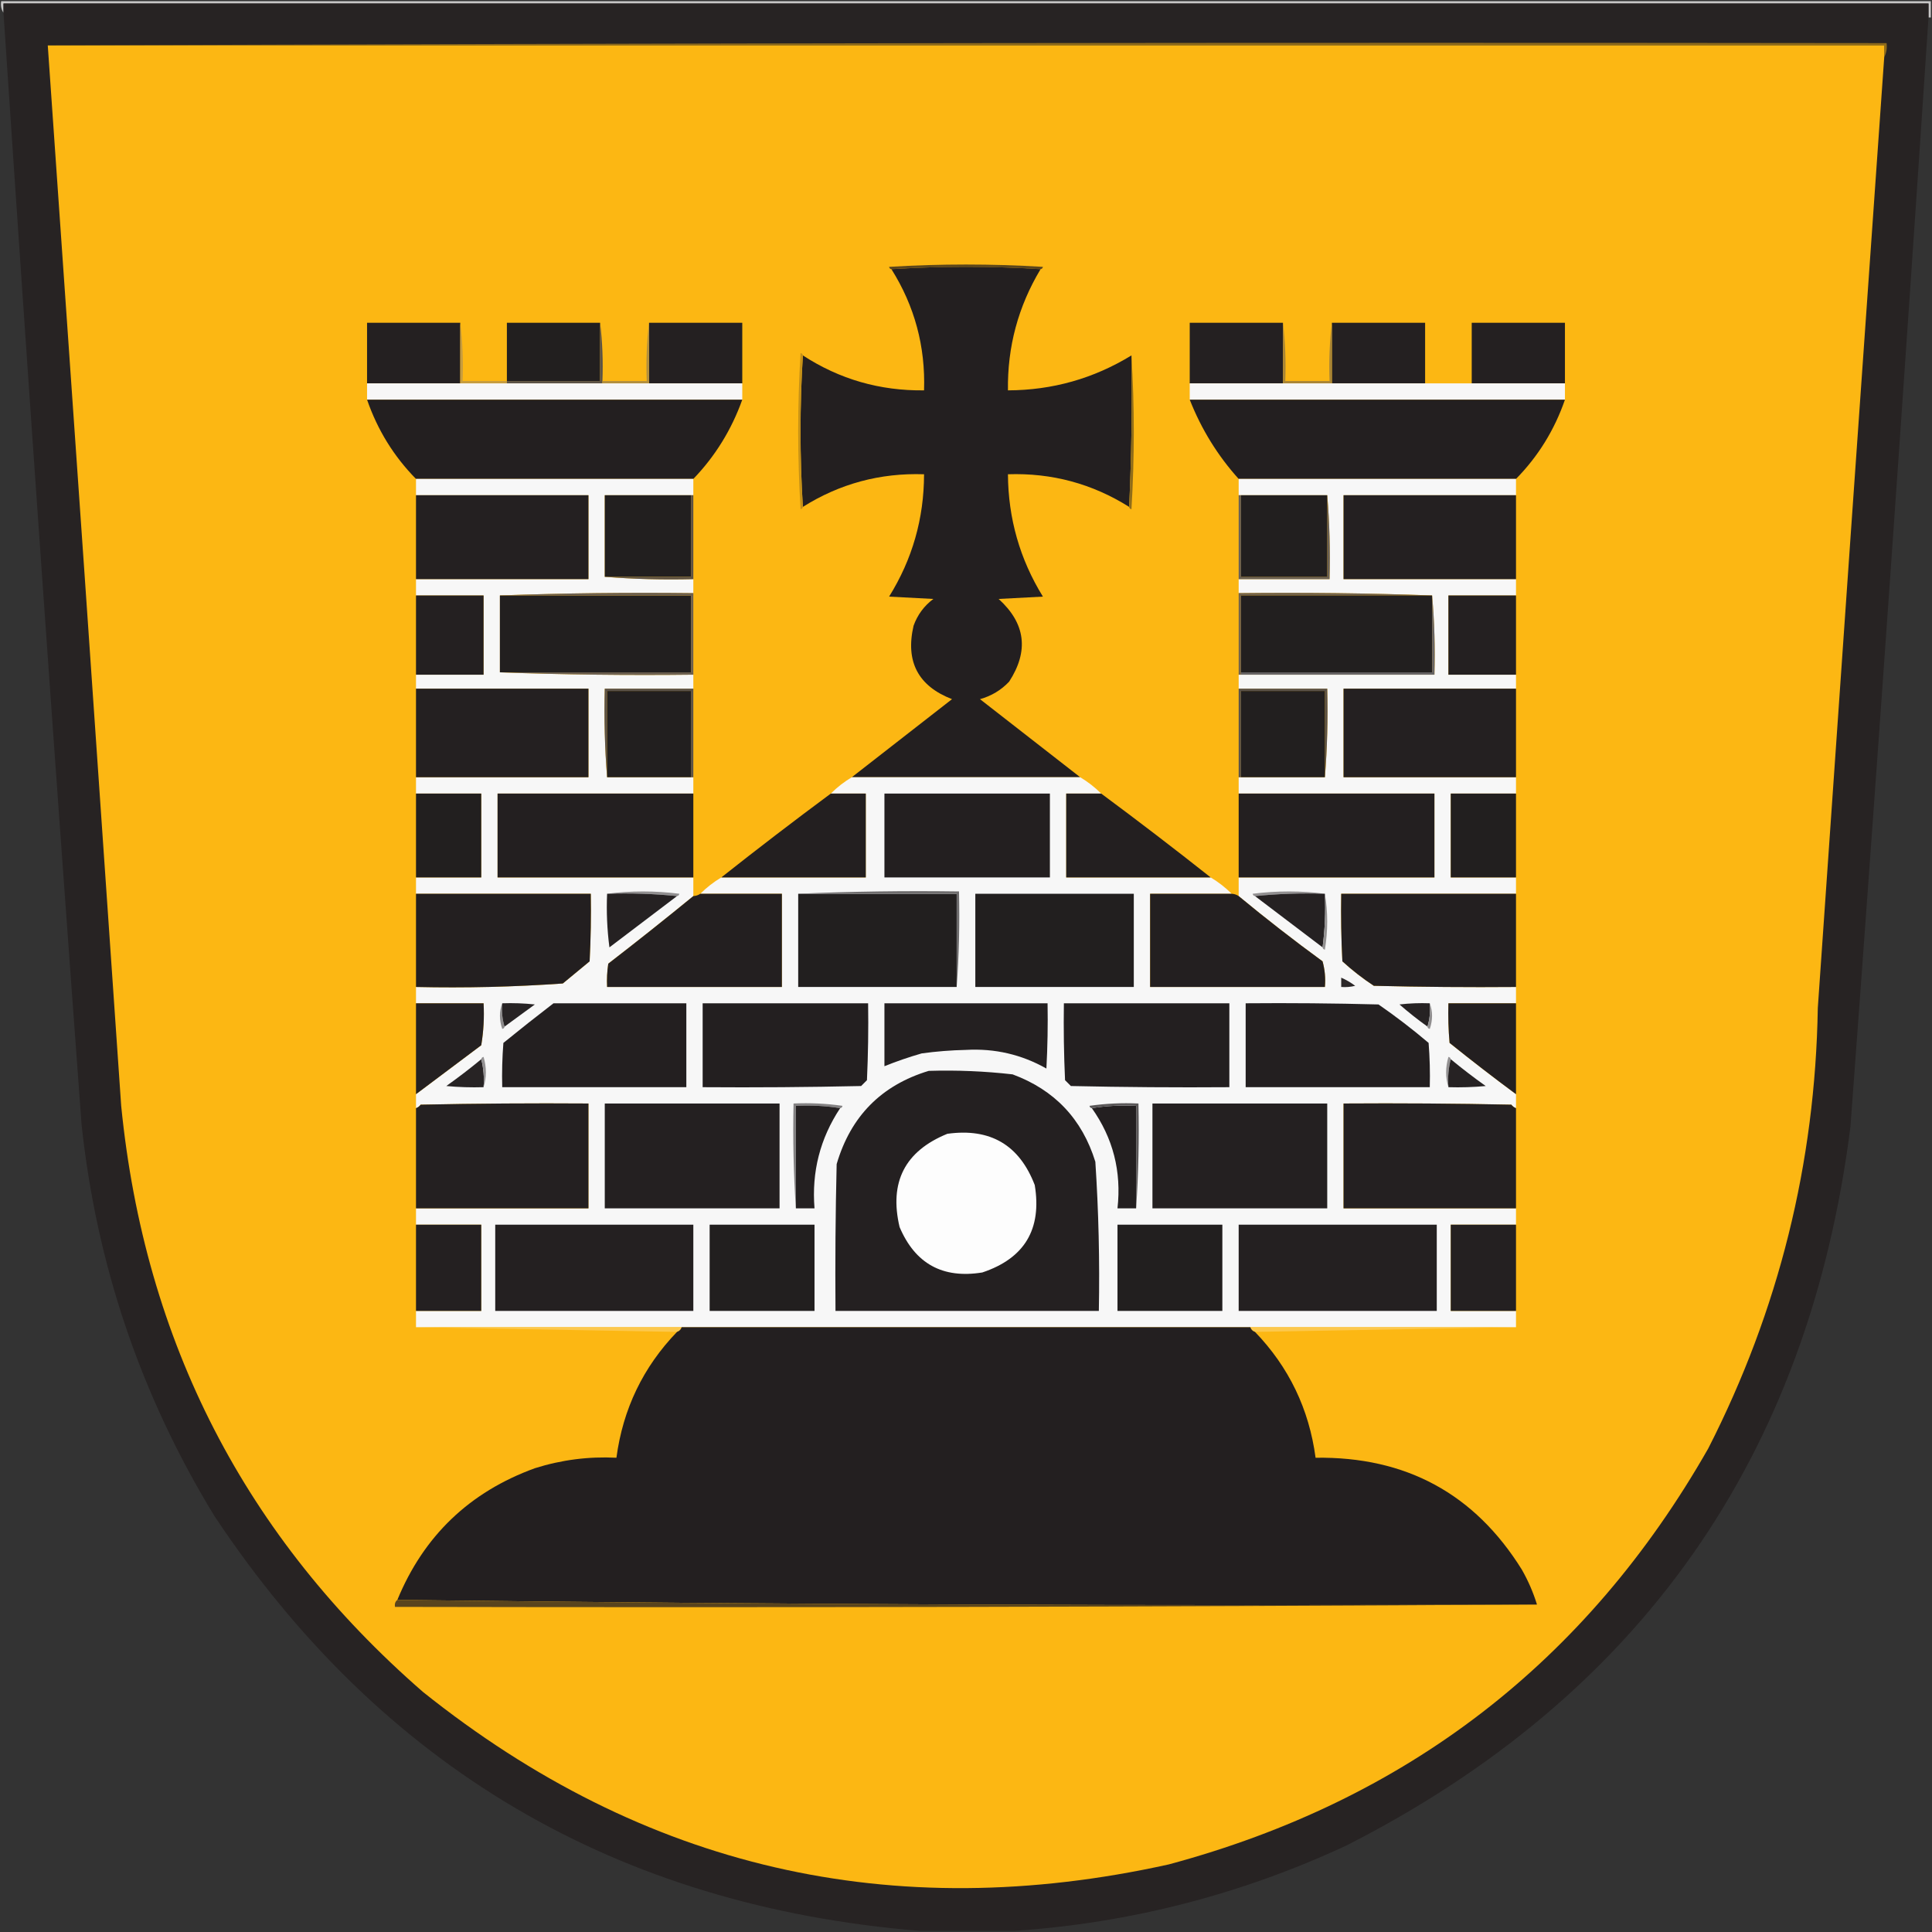 <?xml version="1.0" encoding="UTF-8"?>
<!DOCTYPE svg PUBLIC "-//W3C//DTD SVG 1.1//EN" "http://www.w3.org/Graphics/SVG/1.1/DTD/svg11.dtd">
<svg xmlns="http://www.w3.org/2000/svg" version="1.1" width="829px" height="829px" style="shape-rendering:geometricPrecision; text-rendering:geometricPrecision; image-rendering:optimizeQuality; fill-rule:evenodd; clip-rule:evenodd" xmlns:xlink="http://www.w3.org/1999/xlink">
<rect width="100%" height="100%" fill="#333333" stroke="none"/>
<g><path style="opacity:1" fill="#c8c7c7" d="M 828.5,0.5 C 828.5,2.833 828.5,5.167 828.5,7.5C 828.167,7.5 827.833,7.5 827.5,7.5C 827.5,5.5 827.5,3.5 827.5,1.5C 552.167,1.5 276.833,1.5 1.5,1.5C 1.5,2.833 1.5,4.167 1.5,5.5C 0.549,4.081 0.216,2.415 0.5,0.5C 276.5,0.5 552.5,0.5 828.5,0.5 Z"/></g>
<g><path style="opacity:1" fill="#272323" d="M 827.5,7.5 C 816.95,166.207 805.783,324.873 794,483.5C 776.08,624.977 703.913,727.811 577.5,792C 532.31,812.964 484.976,825.13 435.5,828.5C 421.833,828.5 408.167,828.5 394.5,828.5C 264.582,817.818 163.748,758.485 92,650.5C 60.45,598.85 41.45,542.85 35,482.5C 23.265,323.536 12.098,164.536 1.5,5.5C 1.5,4.167 1.5,2.833 1.5,1.5C 276.833,1.5 552.167,1.5 827.5,1.5C 827.5,3.5 827.5,5.5 827.5,7.5 Z"/></g>
<g><path style="opacity:1" fill="#8f6b1a" d="M 20.5,19.5 C 283.333,18.5 546.333,18.167 809.5,18.5C 809.795,20.735 809.461,22.735 808.5,24.5C 808.5,22.833 808.5,21.167 808.5,19.5C 545.833,19.5 283.167,19.5 20.5,19.5 Z"/></g>
<g><path style="opacity:1" fill="#fcb713" d="M 20.5,19.5 C 283.167,19.5 545.833,19.5 808.5,19.5C 808.5,21.167 808.5,22.833 808.5,24.5C 798.91,160.487 789.41,296.487 780,432.5C 778.9,499.231 763.234,562.231 733,621.5C 680.827,713.048 603.66,772.548 501.5,800C 382.728,826.302 276.061,801.635 181.5,726C 105.241,659.659 62.075,575.826 52,474.5C 41.594,322.823 31.095,171.156 20.5,19.5 Z"/></g>
<g><path style="opacity:1" fill="#5a451c" d="M 446.5,115.5 C 425.167,114.167 403.833,114.167 382.5,115.5C 381.957,115.44 381.624,115.107 381.5,114.5C 403.5,113.167 425.5,113.167 447.5,114.5C 447.376,115.107 447.043,115.44 446.5,115.5 Z"/></g>
<g><path style="opacity:1" fill="#231f20" d="M 446.5,115.5 C 436.901,131.491 432.234,148.824 432.5,167.5C 451.621,167.428 469.288,162.428 485.5,152.5C 485.831,174.34 485.497,196.006 484.5,217.5C 468.663,207.54 451.33,202.873 432.5,203.5C 432.61,222.447 437.61,239.947 447.5,256C 441.167,256.333 434.833,256.667 428.5,257C 440.061,267.487 441.561,279.32 433,292.5C 429.547,296.145 425.38,298.645 420.5,300C 434.902,311.186 449.236,322.353 463.5,333.5C 430.833,333.5 398.167,333.5 365.5,333.5C 379.764,322.353 394.098,311.186 408.5,300C 393.942,294.365 388.442,283.865 392,268.5C 393.676,263.822 396.509,259.989 400.5,257C 394.167,256.667 387.833,256.333 381.5,256C 391.474,239.986 396.474,222.486 396.5,203.5C 377.679,202.871 360.345,207.538 344.5,217.5C 343.167,195.833 343.167,174.167 344.5,152.5C 360.202,162.729 377.535,167.729 396.5,167.5C 397.129,148.679 392.462,131.345 382.5,115.5C 403.833,114.167 425.167,114.167 446.5,115.5 Z"/></g>
<g><path style="opacity:1" fill="#242021" d="M 197.5,138.5 C 197.5,147.167 197.5,155.833 197.5,164.5C 184.167,164.5 170.833,164.5 157.5,164.5C 157.5,155.833 157.5,147.167 157.5,138.5C 170.833,138.5 184.167,138.5 197.5,138.5 Z"/></g>
<g><path style="opacity:1" fill="#221f1f" d="M 257.5,138.5 C 257.5,146.833 257.5,155.167 257.5,163.5C 244.167,163.5 230.833,163.5 217.5,163.5C 217.5,155.167 217.5,146.833 217.5,138.5C 230.833,138.5 244.167,138.5 257.5,138.5 Z"/></g>
<g><path style="opacity:1" fill="#242021" d="M 278.5,138.5 C 291.833,138.5 305.167,138.5 318.5,138.5C 318.5,147.167 318.5,155.833 318.5,164.5C 305.167,164.5 291.833,164.5 278.5,164.5C 278.5,155.833 278.5,147.167 278.5,138.5 Z"/></g>
<g><path style="opacity:1" fill="#242021" d="M 550.5,138.5 C 550.5,147.167 550.5,155.833 550.5,164.5C 537.167,164.5 523.833,164.5 510.5,164.5C 510.5,155.833 510.5,147.167 510.5,138.5C 523.833,138.5 537.167,138.5 550.5,138.5 Z"/></g>
<g><path style="opacity:1" fill="#242021" d="M 571.5,138.5 C 584.833,138.5 598.167,138.5 611.5,138.5C 611.5,147.167 611.5,155.833 611.5,164.5C 598.167,164.5 584.833,164.5 571.5,164.5C 571.5,155.833 571.5,147.167 571.5,138.5 Z"/></g>
<g><path style="opacity:1" fill="#242021" d="M 671.5,164.5 C 658.167,164.5 644.833,164.5 631.5,164.5C 631.5,155.833 631.5,147.167 631.5,138.5C 644.833,138.5 658.167,138.5 671.5,138.5C 671.5,147.167 671.5,155.833 671.5,164.5 Z"/></g>
<g><path style="opacity:1" fill="#c69116" d="M 344.5,152.5 C 343.167,174.167 343.167,195.833 344.5,217.5C 344.44,218.043 344.107,218.376 343.5,218.5C 342.167,196.167 342.167,173.833 343.5,151.5C 344.107,151.624 344.44,151.957 344.5,152.5 Z"/></g>
<g><path style="opacity:1" fill="#8f6c19" d="M 485.5,152.5 C 486.828,174.337 486.828,196.337 485.5,218.5C 484.893,218.376 484.56,218.043 484.5,217.5C 485.497,196.006 485.831,174.34 485.5,152.5 Z"/></g>
<g><path style="opacity:1" fill="#c69c3f" d="M 197.5,138.5 C 198.493,146.65 198.826,154.983 198.5,163.5C 204.833,163.5 211.167,163.5 217.5,163.5C 217.5,163.833 217.5,164.167 217.5,164.5C 210.833,164.5 204.167,164.5 197.5,164.5C 197.5,155.833 197.5,147.167 197.5,138.5 Z"/></g>
<g><path style="opacity:1" fill="#5b5247" d="M 257.5,138.5 C 258.493,146.65 258.826,154.983 258.5,163.5C 258.5,163.833 258.5,164.167 258.5,164.5C 244.833,164.5 231.167,164.5 217.5,164.5C 217.5,164.167 217.5,163.833 217.5,163.5C 230.833,163.5 244.167,163.5 257.5,163.5C 257.5,155.167 257.5,146.833 257.5,138.5 Z"/></g>
<g><path style="opacity:1" fill="#b28f3e" d="M 278.5,138.5 C 278.5,147.167 278.5,155.833 278.5,164.5C 271.833,164.5 265.167,164.5 258.5,164.5C 258.5,164.167 258.5,163.833 258.5,163.5C 264.833,163.5 271.167,163.5 277.5,163.5C 277.174,154.983 277.507,146.65 278.5,138.5 Z"/></g>
<g><path style="opacity:1" fill="#a98535" d="M 550.5,138.5 C 551.493,146.65 551.826,154.983 551.5,163.5C 557.833,163.5 564.167,163.5 570.5,163.5C 570.174,154.983 570.507,146.65 571.5,138.5C 571.5,147.167 571.5,155.833 571.5,164.5C 564.5,164.5 557.5,164.5 550.5,164.5C 550.5,155.833 550.5,147.167 550.5,138.5 Z"/></g>
<g><path style="opacity:1" fill="#f7f7f7" d="M 157.5,164.5 C 170.833,164.5 184.167,164.5 197.5,164.5C 204.167,164.5 210.833,164.5 217.5,164.5C 231.167,164.5 244.833,164.5 258.5,164.5C 265.167,164.5 271.833,164.5 278.5,164.5C 291.833,164.5 305.167,164.5 318.5,164.5C 318.5,166.833 318.5,169.167 318.5,171.5C 264.833,171.5 211.167,171.5 157.5,171.5C 157.5,169.167 157.5,166.833 157.5,164.5 Z"/></g>
<g><path style="opacity:1" fill="#f7f7f7" d="M 510.5,164.5 C 523.833,164.5 537.167,164.5 550.5,164.5C 557.5,164.5 564.5,164.5 571.5,164.5C 584.833,164.5 598.167,164.5 611.5,164.5C 618.167,164.5 624.833,164.5 631.5,164.5C 644.833,164.5 658.167,164.5 671.5,164.5C 671.5,166.833 671.5,169.167 671.5,171.5C 617.833,171.5 564.167,171.5 510.5,171.5C 510.5,169.167 510.5,166.833 510.5,164.5 Z"/></g>
<g><path style="opacity:1" fill="#231f20" d="M 157.5,171.5 C 211.167,171.5 264.833,171.5 318.5,171.5C 313.874,184.425 306.874,195.758 297.5,205.5C 257.833,205.5 218.167,205.5 178.5,205.5C 168.984,195.817 161.984,184.484 157.5,171.5 Z"/></g>
<g><path style="opacity:1" fill="#231f20" d="M 510.5,171.5 C 564.167,171.5 617.833,171.5 671.5,171.5C 667.021,184.472 660.021,195.806 650.5,205.5C 610.833,205.5 571.167,205.5 531.5,205.5C 522.496,195.51 515.496,184.177 510.5,171.5 Z"/></g>
<g><path style="opacity:1" fill="#f7f7f7" d="M 178.5,205.5 C 218.167,205.5 257.833,205.5 297.5,205.5C 297.5,207.833 297.5,210.167 297.5,212.5C 297.167,212.5 296.833,212.5 296.5,212.5C 284.167,212.5 271.833,212.5 259.5,212.5C 259.5,224.167 259.5,235.833 259.5,247.5C 271.989,248.495 284.656,248.829 297.5,248.5C 297.5,250.5 297.5,252.5 297.5,254.5C 269.662,254.169 241.995,254.502 214.5,255.5C 214.5,266.5 214.5,277.5 214.5,288.5C 241.995,289.498 269.662,289.831 297.5,289.5C 297.5,291.5 297.5,293.5 297.5,295.5C 284.833,295.5 272.167,295.5 259.5,295.5C 259.171,308.344 259.505,321.011 260.5,333.5C 272.5,333.5 284.5,333.5 296.5,333.5C 296.833,333.5 297.167,333.5 297.5,333.5C 297.5,335.833 297.5,338.167 297.5,340.5C 269.5,340.5 241.5,340.5 213.5,340.5C 213.5,352.5 213.5,364.5 213.5,376.5C 241.5,376.5 269.5,376.5 297.5,376.5C 297.5,379.167 297.5,381.833 297.5,384.5C 285.521,394.303 273.354,403.969 261,413.5C 260.502,416.817 260.335,420.15 260.5,423.5C 285.5,423.5 310.5,423.5 335.5,423.5C 335.5,410.167 335.5,396.833 335.5,383.5C 323.833,383.5 312.167,383.5 300.5,383.5C 303.19,380.815 306.19,378.482 309.5,376.5C 330.167,376.5 350.833,376.5 371.5,376.5C 371.5,364.5 371.5,352.5 371.5,340.5C 366.5,340.5 361.5,340.5 356.5,340.5C 359.19,337.815 362.19,335.482 365.5,333.5C 398.167,333.5 430.833,333.5 463.5,333.5C 466.81,335.482 469.81,337.815 472.5,340.5C 467.5,340.5 462.5,340.5 457.5,340.5C 457.5,352.5 457.5,364.5 457.5,376.5C 478.167,376.5 498.833,376.5 519.5,376.5C 522.81,378.482 525.81,380.815 528.5,383.5C 516.833,383.5 505.167,383.5 493.5,383.5C 493.5,396.833 493.5,410.167 493.5,423.5C 518.5,423.5 543.5,423.5 568.5,423.5C 568.823,419.774 568.489,416.107 567.5,412.5C 555.171,403.494 543.171,394.161 531.5,384.5C 531.5,381.833 531.5,379.167 531.5,376.5C 559.5,376.5 587.5,376.5 615.5,376.5C 615.5,364.5 615.5,352.5 615.5,340.5C 587.5,340.5 559.5,340.5 531.5,340.5C 531.5,338.167 531.5,335.833 531.5,333.5C 531.833,333.5 532.167,333.5 532.5,333.5C 544.5,333.5 556.5,333.5 568.5,333.5C 569.495,321.011 569.829,308.344 569.5,295.5C 556.833,295.5 544.167,295.5 531.5,295.5C 531.5,293.5 531.5,291.5 531.5,289.5C 531.833,289.5 532.167,289.5 532.5,289.5C 560.167,289.5 587.833,289.5 615.5,289.5C 615.828,277.988 615.495,266.654 614.5,255.5C 587.005,254.502 559.338,254.169 531.5,254.5C 531.5,252.5 531.5,250.5 531.5,248.5C 544.5,248.5 557.5,248.5 570.5,248.5C 570.828,236.322 570.495,224.322 569.5,212.5C 557.167,212.5 544.833,212.5 532.5,212.5C 532.167,212.5 531.833,212.5 531.5,212.5C 531.5,210.167 531.5,207.833 531.5,205.5C 571.167,205.5 610.833,205.5 650.5,205.5C 650.5,207.833 650.5,210.167 650.5,212.5C 625.833,212.5 601.167,212.5 576.5,212.5C 576.5,224.5 576.5,236.5 576.5,248.5C 601.167,248.5 625.833,248.5 650.5,248.5C 650.5,250.833 650.5,253.167 650.5,255.5C 640.833,255.5 631.167,255.5 621.5,255.5C 621.5,266.833 621.5,278.167 621.5,289.5C 631.167,289.5 640.833,289.5 650.5,289.5C 650.5,291.5 650.5,293.5 650.5,295.5C 625.833,295.5 601.167,295.5 576.5,295.5C 576.5,308.167 576.5,320.833 576.5,333.5C 601.167,333.5 625.833,333.5 650.5,333.5C 650.5,335.833 650.5,338.167 650.5,340.5C 641.167,340.5 631.833,340.5 622.5,340.5C 622.5,352.5 622.5,364.5 622.5,376.5C 631.833,376.5 641.167,376.5 650.5,376.5C 650.5,378.833 650.5,381.167 650.5,383.5C 625.5,383.5 600.5,383.5 575.5,383.5C 575.334,393.172 575.5,402.839 576,412.5C 580.229,416.362 584.729,419.862 589.5,423C 609.831,423.5 630.164,423.667 650.5,423.5C 650.5,425.833 650.5,428.167 650.5,430.5C 640.833,430.5 631.167,430.5 621.5,430.5C 621.334,436.176 621.501,441.843 622,447.5C 631.376,455.049 640.876,462.382 650.5,469.5C 650.5,471.5 650.5,473.5 650.5,475.5C 649.711,475.217 649.044,474.717 648.5,474C 624.502,473.5 600.502,473.333 576.5,473.5C 576.5,488.5 576.5,503.5 576.5,518.5C 601.167,518.5 625.833,518.5 650.5,518.5C 650.5,520.833 650.5,523.167 650.5,525.5C 641.167,525.5 631.833,525.5 622.5,525.5C 622.5,537.833 622.5,550.167 622.5,562.5C 631.833,562.5 641.167,562.5 650.5,562.5C 650.5,564.833 650.5,567.167 650.5,569.5C 612.5,569.5 574.5,569.5 536.5,569.5C 455.167,569.5 373.833,569.5 292.5,569.5C 254.5,569.5 216.5,569.5 178.5,569.5C 178.5,567.167 178.5,564.833 178.5,562.5C 187.833,562.5 197.167,562.5 206.5,562.5C 206.5,550.167 206.5,537.833 206.5,525.5C 197.167,525.5 187.833,525.5 178.5,525.5C 178.5,523.167 178.5,520.833 178.5,518.5C 203.167,518.5 227.833,518.5 252.5,518.5C 252.5,503.5 252.5,488.5 252.5,473.5C 228.498,473.333 204.498,473.5 180.5,474C 179.956,474.717 179.289,475.217 178.5,475.5C 178.5,473.5 178.5,471.5 178.5,469.5C 187.815,462.524 197.148,455.524 206.5,448.5C 207.496,442.537 207.829,436.537 207.5,430.5C 197.833,430.5 188.167,430.5 178.5,430.5C 178.5,428.167 178.5,425.833 178.5,423.5C 199.592,423.977 220.592,423.477 241.5,422C 245.333,418.833 249.167,415.667 253,412.5C 253.5,402.839 253.666,393.172 253.5,383.5C 228.5,383.5 203.5,383.5 178.5,383.5C 178.5,381.167 178.5,378.833 178.5,376.5C 187.833,376.5 197.167,376.5 206.5,376.5C 206.5,364.5 206.5,352.5 206.5,340.5C 197.167,340.5 187.833,340.5 178.5,340.5C 178.5,338.167 178.5,335.833 178.5,333.5C 203.167,333.5 227.833,333.5 252.5,333.5C 252.5,320.833 252.5,308.167 252.5,295.5C 227.833,295.5 203.167,295.5 178.5,295.5C 178.5,293.5 178.5,291.5 178.5,289.5C 188.167,289.5 197.833,289.5 207.5,289.5C 207.5,278.167 207.5,266.833 207.5,255.5C 197.833,255.5 188.167,255.5 178.5,255.5C 178.5,253.167 178.5,250.833 178.5,248.5C 203.167,248.5 227.833,248.5 252.5,248.5C 252.5,236.5 252.5,224.5 252.5,212.5C 227.833,212.5 203.167,212.5 178.5,212.5C 178.5,210.167 178.5,207.833 178.5,205.5 Z"/></g>
<g><path style="opacity:1" fill="#242021" d="M 178.5,212.5 C 203.167,212.5 227.833,212.5 252.5,212.5C 252.5,224.5 252.5,236.5 252.5,248.5C 227.833,248.5 203.167,248.5 178.5,248.5C 178.5,236.5 178.5,224.5 178.5,212.5 Z"/></g>
<g><path style="opacity:1" fill="#221f1f" d="M 296.5,212.5 C 296.5,224.167 296.5,235.833 296.5,247.5C 284.167,247.5 271.833,247.5 259.5,247.5C 259.5,235.833 259.5,224.167 259.5,212.5C 271.833,212.5 284.167,212.5 296.5,212.5 Z"/></g>
<g><path style="opacity:1" fill="#242021" d="M 650.5,212.5 C 650.5,224.5 650.5,236.5 650.5,248.5C 625.833,248.5 601.167,248.5 576.5,248.5C 576.5,236.5 576.5,224.5 576.5,212.5C 601.167,212.5 625.833,212.5 650.5,212.5 Z"/></g>
<g><path style="opacity:1" fill="#5c5145" d="M 296.5,212.5 C 296.833,212.5 297.167,212.5 297.5,212.5C 297.5,224.5 297.5,236.5 297.5,248.5C 284.656,248.829 271.989,248.495 259.5,247.5C 271.833,247.5 284.167,247.5 296.5,247.5C 296.5,235.833 296.5,224.167 296.5,212.5 Z"/></g>
<g><path style="opacity:1" fill="#696056" d="M 531.5,212.5 C 531.833,212.5 532.167,212.5 532.5,212.5C 532.5,224.167 532.5,235.833 532.5,247.5C 544.833,247.5 557.167,247.5 569.5,247.5C 569.5,235.833 569.5,224.167 569.5,212.5C 570.495,224.322 570.828,236.322 570.5,248.5C 557.5,248.5 544.5,248.5 531.5,248.5C 531.5,236.5 531.5,224.5 531.5,212.5 Z"/></g>
<g><path style="opacity:1" fill="#221f1f" d="M 532.5,212.5 C 544.833,212.5 557.167,212.5 569.5,212.5C 569.5,224.167 569.5,235.833 569.5,247.5C 557.167,247.5 544.833,247.5 532.5,247.5C 532.5,235.833 532.5,224.167 532.5,212.5 Z"/></g>
<g><path style="opacity:1" fill="#242021" d="M 178.5,255.5 C 188.167,255.5 197.833,255.5 207.5,255.5C 207.5,266.833 207.5,278.167 207.5,289.5C 197.833,289.5 188.167,289.5 178.5,289.5C 178.5,278.167 178.5,266.833 178.5,255.5 Z"/></g>
<g><path style="opacity:1" fill="#221f1f" d="M 214.5,255.5 C 241.833,255.5 269.167,255.5 296.5,255.5C 296.5,266.5 296.5,277.5 296.5,288.5C 269.167,288.5 241.833,288.5 214.5,288.5C 214.5,277.5 214.5,266.5 214.5,255.5 Z"/></g>
<g><path style="opacity:1" fill="#6c5f4f" d="M 214.5,255.5 C 241.995,254.502 269.662,254.169 297.5,254.5C 297.5,266.167 297.5,277.833 297.5,289.5C 269.662,289.831 241.995,289.498 214.5,288.5C 241.833,288.5 269.167,288.5 296.5,288.5C 296.5,277.5 296.5,266.5 296.5,255.5C 269.167,255.5 241.833,255.5 214.5,255.5 Z"/></g>
<g><path style="opacity:1" fill="#73634b" d="M 531.5,254.5 C 559.338,254.169 587.005,254.502 614.5,255.5C 587.167,255.5 559.833,255.5 532.5,255.5C 532.5,266.5 532.5,277.5 532.5,288.5C 532.5,288.833 532.5,289.167 532.5,289.5C 532.167,289.5 531.833,289.5 531.5,289.5C 531.5,277.833 531.5,266.167 531.5,254.5 Z"/></g>
<g><path style="opacity:1" fill="#221f1f" d="M 614.5,255.5 C 614.5,266.5 614.5,277.5 614.5,288.5C 587.167,288.5 559.833,288.5 532.5,288.5C 532.5,277.5 532.5,266.5 532.5,255.5C 559.833,255.5 587.167,255.5 614.5,255.5 Z"/></g>
<g><path style="opacity:1" fill="#242021" d="M 650.5,255.5 C 650.5,266.833 650.5,278.167 650.5,289.5C 640.833,289.5 631.167,289.5 621.5,289.5C 621.5,278.167 621.5,266.833 621.5,255.5C 631.167,255.5 640.833,255.5 650.5,255.5 Z"/></g>
<g><path style="opacity:1" fill="#666364" d="M 614.5,255.5 C 615.495,266.654 615.828,277.988 615.5,289.5C 587.833,289.5 560.167,289.5 532.5,289.5C 532.5,289.167 532.5,288.833 532.5,288.5C 559.833,288.5 587.167,288.5 614.5,288.5C 614.5,277.5 614.5,266.5 614.5,255.5 Z"/></g>
<g><path style="opacity:1" fill="#242021" d="M 178.5,295.5 C 203.167,295.5 227.833,295.5 252.5,295.5C 252.5,308.167 252.5,320.833 252.5,333.5C 227.833,333.5 203.167,333.5 178.5,333.5C 178.5,320.833 178.5,308.167 178.5,295.5 Z"/></g>
<g><path style="opacity:1" fill="#5b5249" d="M 297.5,295.5 C 297.5,308.167 297.5,320.833 297.5,333.5C 297.167,333.5 296.833,333.5 296.5,333.5C 296.5,321.167 296.5,308.833 296.5,296.5C 284.5,296.5 272.5,296.5 260.5,296.5C 260.5,308.833 260.5,321.167 260.5,333.5C 259.505,321.011 259.171,308.344 259.5,295.5C 272.167,295.5 284.833,295.5 297.5,295.5 Z"/></g>
<g><path style="opacity:1" fill="#221f1f" d="M 296.5,333.5 C 284.5,333.5 272.5,333.5 260.5,333.5C 260.5,321.167 260.5,308.833 260.5,296.5C 272.5,296.5 284.5,296.5 296.5,296.5C 296.5,308.833 296.5,321.167 296.5,333.5 Z"/></g>
<g><path style="opacity:1" fill="#5b5249" d="M 531.5,295.5 C 544.167,295.5 556.833,295.5 569.5,295.5C 569.829,308.344 569.495,321.011 568.5,333.5C 568.5,321.167 568.5,308.833 568.5,296.5C 556.5,296.5 544.5,296.5 532.5,296.5C 532.5,308.833 532.5,321.167 532.5,333.5C 532.167,333.5 531.833,333.5 531.5,333.5C 531.5,320.833 531.5,308.167 531.5,295.5 Z"/></g>
<g><path style="opacity:1" fill="#221f1f" d="M 568.5,333.5 C 556.5,333.5 544.5,333.5 532.5,333.5C 532.5,321.167 532.5,308.833 532.5,296.5C 544.5,296.5 556.5,296.5 568.5,296.5C 568.5,308.833 568.5,321.167 568.5,333.5 Z"/></g>
<g><path style="opacity:1" fill="#242021" d="M 650.5,295.5 C 650.5,308.167 650.5,320.833 650.5,333.5C 625.833,333.5 601.167,333.5 576.5,333.5C 576.5,320.833 576.5,308.167 576.5,295.5C 601.167,295.5 625.833,295.5 650.5,295.5 Z"/></g>
<g><path style="opacity:1" fill="#221f1f" d="M 178.5,340.5 C 187.833,340.5 197.167,340.5 206.5,340.5C 206.5,352.5 206.5,364.5 206.5,376.5C 197.167,376.5 187.833,376.5 178.5,376.5C 178.5,364.5 178.5,352.5 178.5,340.5 Z"/></g>
<g><path style="opacity:1" fill="#231f20" d="M 297.5,340.5 C 297.5,352.5 297.5,364.5 297.5,376.5C 269.5,376.5 241.5,376.5 213.5,376.5C 213.5,364.5 213.5,352.5 213.5,340.5C 241.5,340.5 269.5,340.5 297.5,340.5 Z"/></g>
<g><path style="opacity:1" fill="#231f20" d="M 356.5,340.5 C 361.5,340.5 366.5,340.5 371.5,340.5C 371.5,352.5 371.5,364.5 371.5,376.5C 350.833,376.5 330.167,376.5 309.5,376.5C 324.948,364.269 340.615,352.269 356.5,340.5 Z"/></g>
<g><path style="opacity:1" fill="#231f20" d="M 379.5,340.5 C 403.167,340.5 426.833,340.5 450.5,340.5C 450.5,352.5 450.5,364.5 450.5,376.5C 426.833,376.5 403.167,376.5 379.5,376.5C 379.5,364.5 379.5,352.5 379.5,340.5 Z"/></g>
<g><path style="opacity:1" fill="#231f20" d="M 472.5,340.5 C 488.385,352.269 504.052,364.269 519.5,376.5C 498.833,376.5 478.167,376.5 457.5,376.5C 457.5,364.5 457.5,352.5 457.5,340.5C 462.5,340.5 467.5,340.5 472.5,340.5 Z"/></g>
<g><path style="opacity:1" fill="#231f20" d="M 531.5,340.5 C 559.5,340.5 587.5,340.5 615.5,340.5C 615.5,352.5 615.5,364.5 615.5,376.5C 587.5,376.5 559.5,376.5 531.5,376.5C 531.5,364.5 531.5,352.5 531.5,340.5 Z"/></g>
<g><path style="opacity:1" fill="#221f1f" d="M 650.5,340.5 C 650.5,352.5 650.5,364.5 650.5,376.5C 641.167,376.5 631.833,376.5 622.5,376.5C 622.5,364.5 622.5,352.5 622.5,340.5C 631.833,340.5 641.167,340.5 650.5,340.5 Z"/></g>
<g><path style="opacity:1" fill="#918f90" d="M 260.5,383.5 C 270.674,382.177 281.007,382.177 291.5,383.5C 291.376,384.107 291.043,384.44 290.5,384.5C 280.681,383.506 270.681,383.173 260.5,383.5 Z"/></g>
<g><path style="opacity:1" fill="#929091" d="M 568.5,383.5 C 558.319,383.173 548.319,383.506 538.5,384.5C 537.957,384.44 537.624,384.107 537.5,383.5C 547.993,382.177 558.326,382.177 568.5,383.5 Z"/></g>
<g><path style="opacity:1" fill="#231f20" d="M 178.5,383.5 C 203.5,383.5 228.5,383.5 253.5,383.5C 253.666,393.172 253.5,402.839 253,412.5C 249.167,415.667 245.333,418.833 241.5,422C 220.592,423.477 199.592,423.977 178.5,423.5C 178.5,410.167 178.5,396.833 178.5,383.5 Z"/></g>
<g><path style="opacity:1" fill="#252122" d="M 260.5,383.5 C 270.681,383.173 280.681,383.506 290.5,384.5C 280.852,391.809 271.185,399.142 261.5,406.5C 260.503,398.862 260.169,391.196 260.5,383.5 Z"/></g>
<g><path style="opacity:1" fill="#231f20" d="M 300.5,383.5 C 312.167,383.5 323.833,383.5 335.5,383.5C 335.5,396.833 335.5,410.167 335.5,423.5C 310.5,423.5 285.5,423.5 260.5,423.5C 260.335,420.15 260.502,416.817 261,413.5C 273.354,403.969 285.521,394.303 297.5,384.5C 298.609,384.443 299.609,384.11 300.5,383.5 Z"/></g>
<g><path style="opacity:1" fill="#221f1f" d="M 342.5,383.5 C 365.167,383.5 387.833,383.5 410.5,383.5C 410.5,396.833 410.5,410.167 410.5,423.5C 387.833,423.5 365.167,423.5 342.5,423.5C 342.5,410.167 342.5,396.833 342.5,383.5 Z"/></g>
<g><path style="opacity:1" fill="#6e6c6d" d="M 342.5,383.5 C 365.327,382.502 388.327,382.169 411.5,382.5C 411.829,396.344 411.496,410.01 410.5,423.5C 410.5,410.167 410.5,396.833 410.5,383.5C 387.833,383.5 365.167,383.5 342.5,383.5 Z"/></g>
<g><path style="opacity:1" fill="#221f1f" d="M 418.5,383.5 C 441.167,383.5 463.833,383.5 486.5,383.5C 486.5,396.833 486.5,410.167 486.5,423.5C 463.833,423.5 441.167,423.5 418.5,423.5C 418.5,410.167 418.5,396.833 418.5,383.5 Z"/></g>
<g><path style="opacity:1" fill="#231f20" d="M 528.5,383.5 C 529.609,383.557 530.609,383.89 531.5,384.5C 543.171,394.161 555.171,403.494 567.5,412.5C 568.489,416.107 568.823,419.774 568.5,423.5C 543.5,423.5 518.5,423.5 493.5,423.5C 493.5,410.167 493.5,396.833 493.5,383.5C 505.167,383.5 516.833,383.5 528.5,383.5 Z"/></g>
<g><path style="opacity:1" fill="#252122" d="M 538.5,384.5 C 548.319,383.506 558.319,383.173 568.5,383.5C 568.825,391.352 568.492,399.018 567.5,406.5C 557.857,399.198 548.191,391.865 538.5,384.5 Z"/></g>
<g><path style="opacity:1" fill="#939191" d="M 568.5,383.5 C 569.82,391.343 569.82,399.343 568.5,407.5C 567.893,407.376 567.56,407.043 567.5,406.5C 568.492,399.018 568.825,391.352 568.5,383.5 Z"/></g>
<g><path style="opacity:1" fill="#231f20" d="M 650.5,383.5 C 650.5,396.833 650.5,410.167 650.5,423.5C 630.164,423.667 609.831,423.5 589.5,423C 584.729,419.862 580.229,416.362 576,412.5C 575.5,402.839 575.334,393.172 575.5,383.5C 600.5,383.5 625.5,383.5 650.5,383.5 Z"/></g>
<g><path style="opacity:1" fill="#2b2728" d="M 575.5,419.5 C 577.595,420.412 579.595,421.579 581.5,423C 579.527,423.495 577.527,423.662 575.5,423.5C 575.5,422.167 575.5,420.833 575.5,419.5 Z"/></g>
<g><path style="opacity:1" fill="#242021" d="M 178.5,430.5 C 188.167,430.5 197.833,430.5 207.5,430.5C 207.829,436.537 207.496,442.537 206.5,448.5C 197.148,455.524 187.815,462.524 178.5,469.5C 178.5,456.5 178.5,443.5 178.5,430.5 Z"/></g>
<g><path style="opacity:1" fill="#8d8b8c" d="M 215.5,430.5 C 215.187,434.042 215.521,437.375 216.5,440.5C 216.44,441.043 216.107,441.376 215.5,441.5C 214.192,437.685 214.192,434.019 215.5,430.5 Z"/></g>
<g><path style="opacity:1" fill="#272324" d="M 215.5,430.5 C 220.179,430.334 224.845,430.501 229.5,431C 225.137,434.176 220.804,437.343 216.5,440.5C 215.521,437.375 215.187,434.042 215.5,430.5 Z"/></g>
<g><path style="opacity:1" fill="#231f20" d="M 237.5,430.5 C 256.5,430.5 275.5,430.5 294.5,430.5C 294.5,442.5 294.5,454.5 294.5,466.5C 268.167,466.5 241.833,466.5 215.5,466.5C 215.334,460.158 215.5,453.825 216,447.5C 223.145,441.693 230.312,436.027 237.5,430.5 Z"/></g>
<g><path style="opacity:1" fill="#231f20" d="M 301.5,430.5 C 325.167,430.5 348.833,430.5 372.5,430.5C 372.667,441.505 372.5,452.505 372,463.5C 371.167,464.333 370.333,465.167 369.5,466C 346.836,466.5 324.169,466.667 301.5,466.5C 301.5,454.5 301.5,442.5 301.5,430.5 Z"/></g>
<g><path style="opacity:1" fill="#242021" d="M 379.5,430.5 C 402.833,430.5 426.167,430.5 449.5,430.5C 449.666,439.839 449.5,449.173 449,458.5C 438.357,452.475 426.857,449.808 414.5,450.5C 408.138,450.635 401.804,451.135 395.5,452C 390.039,453.569 384.706,455.402 379.5,457.5C 379.5,448.5 379.5,439.5 379.5,430.5 Z"/></g>
<g><path style="opacity:1" fill="#231f20" d="M 456.5,430.5 C 480.167,430.5 503.833,430.5 527.5,430.5C 527.5,442.5 527.5,454.5 527.5,466.5C 504.831,466.667 482.164,466.5 459.5,466C 458.667,465.167 457.833,464.333 457,463.5C 456.5,452.505 456.333,441.505 456.5,430.5 Z"/></g>
<g><path style="opacity:1" fill="#231f20" d="M 534.5,430.5 C 553.503,430.333 572.503,430.5 591.5,431C 598.937,436.137 606.104,441.637 613,447.5C 613.5,453.825 613.666,460.158 613.5,466.5C 587.167,466.5 560.833,466.5 534.5,466.5C 534.5,454.5 534.5,442.5 534.5,430.5 Z"/></g>
<g><path style="opacity:1" fill="#262223" d="M 613.5,430.5 C 613.813,434.042 613.479,437.375 612.5,440.5C 608.375,437.547 604.375,434.381 600.5,431C 604.821,430.501 609.154,430.334 613.5,430.5 Z"/></g>
<g><path style="opacity:1" fill="#8f8d8e" d="M 613.5,430.5 C 614.808,434.019 614.808,437.685 613.5,441.5C 612.893,441.376 612.56,441.043 612.5,440.5C 613.479,437.375 613.813,434.042 613.5,430.5 Z"/></g>
<g><path style="opacity:1" fill="#231f20" d="M 650.5,430.5 C 650.5,443.5 650.5,456.5 650.5,469.5C 640.876,462.382 631.376,455.049 622,447.5C 621.501,441.843 621.334,436.176 621.5,430.5C 631.167,430.5 640.833,430.5 650.5,430.5 Z"/></g>
<g><path style="opacity:1" fill="#272324" d="M 206.5,454.5 C 207.483,458.298 207.817,462.298 207.5,466.5C 202.156,466.666 196.823,466.499 191.5,466C 196.661,462.334 201.661,458.501 206.5,454.5 Z"/></g>
<g><path style="opacity:1" fill="#939192" d="M 206.5,454.5 C 206.56,453.957 206.893,453.624 207.5,453.5C 208.811,457.984 208.811,462.317 207.5,466.5C 207.817,462.298 207.483,458.298 206.5,454.5 Z"/></g>
<g><path style="opacity:1" fill="#939192" d="M 622.5,454.5 C 621.517,458.298 621.183,462.298 621.5,466.5C 620.189,462.317 620.189,457.984 621.5,453.5C 622.107,453.624 622.44,453.957 622.5,454.5 Z"/></g>
<g><path style="opacity:1" fill="#262223" d="M 622.5,454.5 C 627.339,458.501 632.339,462.334 637.5,466C 632.177,466.499 626.844,466.666 621.5,466.5C 621.183,462.298 621.517,458.298 622.5,454.5 Z"/></g>
<g><path style="opacity:1" fill="#242021" d="M 398.5,459.5 C 410.547,459.135 422.547,459.635 434.5,461C 452.503,467.669 464.336,480.169 470,498.5C 471.404,519.801 471.904,541.134 471.5,562.5C 433.833,562.5 396.167,562.5 358.5,562.5C 358.333,541.497 358.5,520.497 359,499.5C 365.016,478.984 378.183,465.651 398.5,459.5 Z"/></g>
<g><path style="opacity:1" fill="#242021" d="M 178.5,518.5 C 178.5,504.167 178.5,489.833 178.5,475.5C 179.289,475.217 179.956,474.717 180.5,474C 204.498,473.5 228.498,473.333 252.5,473.5C 252.5,488.5 252.5,503.5 252.5,518.5C 227.833,518.5 203.167,518.5 178.5,518.5 Z"/></g>
<g><path style="opacity:1" fill="#242021" d="M 259.5,473.5 C 284.5,473.5 309.5,473.5 334.5,473.5C 334.5,488.5 334.5,503.5 334.5,518.5C 309.5,518.5 284.5,518.5 259.5,518.5C 259.5,503.5 259.5,488.5 259.5,473.5 Z"/></g>
<g><path style="opacity:1" fill="#838182" d="M 360.5,475.5 C 354.355,474.51 348.022,474.177 341.5,474.5C 341.5,489.167 341.5,503.833 341.5,518.5C 340.504,503.676 340.171,488.676 340.5,473.5C 347.532,473.17 354.532,473.503 361.5,474.5C 361.376,475.107 361.043,475.44 360.5,475.5 Z"/></g>
<g><path style="opacity:1" fill="#242021" d="M 360.5,475.5 C 351.897,488.498 348.23,502.831 349.5,518.5C 346.833,518.5 344.167,518.5 341.5,518.5C 341.5,503.833 341.5,489.167 341.5,474.5C 348.022,474.177 354.355,474.51 360.5,475.5 Z"/></g>
<g><path style="opacity:1" fill="#231f20" d="M 487.5,518.5 C 484.833,518.5 482.167,518.5 479.5,518.5C 481.273,502.676 477.607,488.343 468.5,475.5C 474.645,474.51 480.978,474.177 487.5,474.5C 487.5,489.167 487.5,503.833 487.5,518.5 Z"/></g>
<g><path style="opacity:1" fill="#5a5758" d="M 487.5,518.5 C 487.5,503.833 487.5,489.167 487.5,474.5C 480.978,474.177 474.645,474.51 468.5,475.5C 467.957,475.44 467.624,475.107 467.5,474.5C 474.468,473.503 481.468,473.17 488.5,473.5C 488.829,488.676 488.496,503.676 487.5,518.5 Z"/></g>
<g><path style="opacity:1" fill="#242021" d="M 494.5,473.5 C 519.5,473.5 544.5,473.5 569.5,473.5C 569.5,488.5 569.5,503.5 569.5,518.5C 544.5,518.5 519.5,518.5 494.5,518.5C 494.5,503.5 494.5,488.5 494.5,473.5 Z"/></g>
<g><path style="opacity:1" fill="#242021" d="M 650.5,475.5 C 650.5,489.833 650.5,504.167 650.5,518.5C 625.833,518.5 601.167,518.5 576.5,518.5C 576.5,503.5 576.5,488.5 576.5,473.5C 600.502,473.333 624.502,473.5 648.5,474C 649.044,474.717 649.711,475.217 650.5,475.5 Z"/></g>
<g><path style="opacity:1" fill="#fdfdfd" d="M 406.5,486.5 C 424.897,483.944 437.397,491.277 444,508.5C 447.113,527.45 439.613,539.95 421.5,546C 404.507,548.756 392.674,542.256 386,526.5C 381.459,507.247 388.292,493.914 406.5,486.5 Z"/></g>
<g><path style="opacity:1" fill="#242021" d="M 178.5,525.5 C 187.833,525.5 197.167,525.5 206.5,525.5C 206.5,537.833 206.5,550.167 206.5,562.5C 197.167,562.5 187.833,562.5 178.5,562.5C 178.5,550.167 178.5,537.833 178.5,525.5 Z"/></g>
<g><path style="opacity:1" fill="#242021" d="M 212.5,525.5 C 240.833,525.5 269.167,525.5 297.5,525.5C 297.5,537.833 297.5,550.167 297.5,562.5C 269.167,562.5 240.833,562.5 212.5,562.5C 212.5,550.167 212.5,537.833 212.5,525.5 Z"/></g>
<g><path style="opacity:1" fill="#221f1f" d="M 304.5,525.5 C 319.5,525.5 334.5,525.5 349.5,525.5C 349.5,537.833 349.5,550.167 349.5,562.5C 334.5,562.5 319.5,562.5 304.5,562.5C 304.5,550.167 304.5,537.833 304.5,525.5 Z"/></g>
<g><path style="opacity:1" fill="#221f1f" d="M 479.5,525.5 C 494.5,525.5 509.5,525.5 524.5,525.5C 524.5,537.833 524.5,550.167 524.5,562.5C 509.5,562.5 494.5,562.5 479.5,562.5C 479.5,550.167 479.5,537.833 479.5,525.5 Z"/></g>
<g><path style="opacity:1" fill="#242021" d="M 531.5,525.5 C 559.833,525.5 588.167,525.5 616.5,525.5C 616.5,537.833 616.5,550.167 616.5,562.5C 588.167,562.5 559.833,562.5 531.5,562.5C 531.5,550.167 531.5,537.833 531.5,525.5 Z"/></g>
<g><path style="opacity:1" fill="#242021" d="M 650.5,525.5 C 650.5,537.833 650.5,550.167 650.5,562.5C 641.167,562.5 631.833,562.5 622.5,562.5C 622.5,550.167 622.5,537.833 622.5,525.5C 631.833,525.5 641.167,525.5 650.5,525.5 Z"/></g>
<g><path style="opacity:1" fill="#fcc84d" d="M 178.5,569.5 C 216.5,569.5 254.5,569.5 292.5,569.5C 292.167,570.5 291.5,571.167 290.5,571.5C 253.167,570.833 215.833,570.167 178.5,569.5 Z"/></g>
<g><path style="opacity:1" fill="#fcc84d" d="M 536.5,569.5 C 574.5,569.5 612.5,569.5 650.5,569.5C 613.167,570.167 575.833,570.833 538.5,571.5C 537.5,571.167 536.833,570.5 536.5,569.5 Z"/></g>
<g><path style="opacity:1" fill="#231f20" d="M 292.5,569.5 C 373.833,569.5 455.167,569.5 536.5,569.5C 536.833,570.5 537.5,571.167 538.5,571.5C 553.04,586.582 561.706,604.582 564.5,625.5C 603.246,624.949 632.746,640.949 653,673.5C 655.753,678.33 657.919,683.33 659.5,688.5C 496.163,689.165 333.163,688.499 170.5,686.5C 181.808,659.027 201.474,640.194 229.5,630C 240.903,626.399 252.569,624.899 264.5,625.5C 267.297,604.575 275.964,586.575 290.5,571.5C 291.5,571.167 292.167,570.5 292.5,569.5 Z"/></g>
<g><path style="opacity:1" fill="#59441d" d="M 170.5,686.5 C 333.163,688.499 496.163,689.165 659.5,688.5C 496.334,689.5 333.001,689.833 169.5,689.5C 169.263,688.209 169.596,687.209 170.5,686.5 Z"/></g>
</svg>
